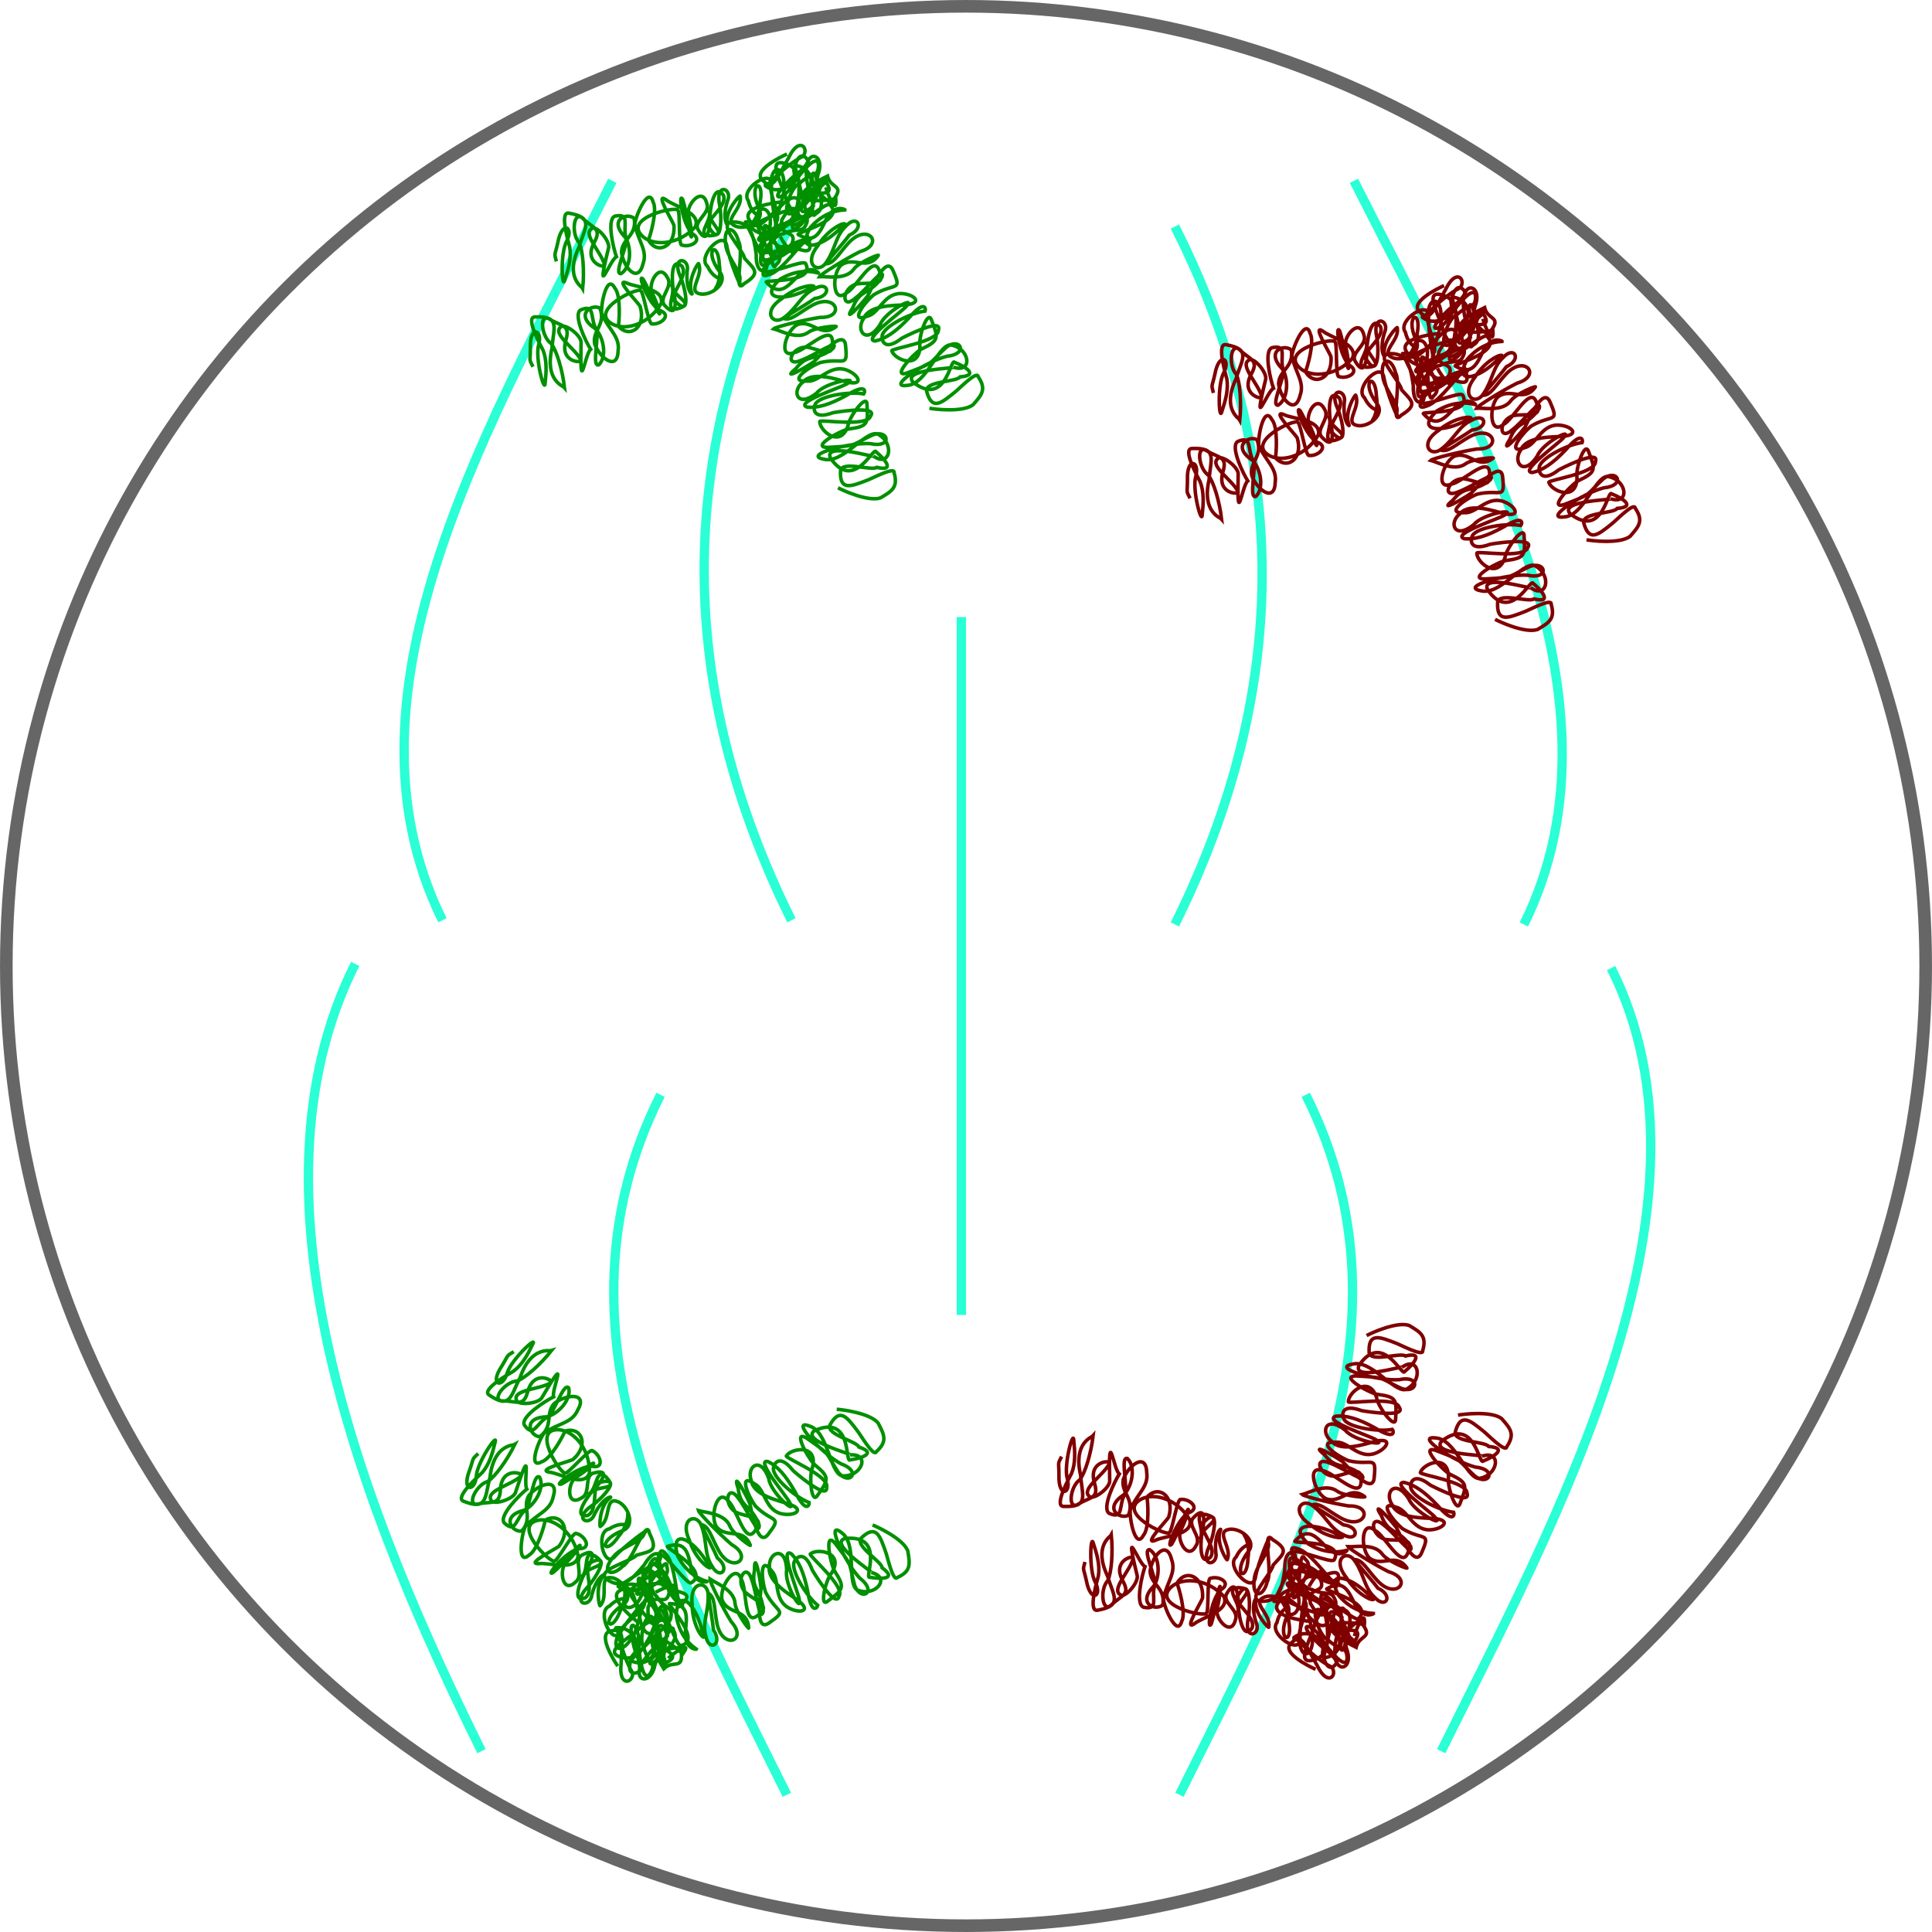 <?xml version="1.0" encoding="UTF-8" standalone="no"?>
<!-- Created with Inkscape (http://www.inkscape.org/) -->

<svg
   width="117.182mm"
   height="117.182mm"
   viewBox="0 0 117.182 117.182"
   version="1.1"
   id="svg62515"
   inkscape:version="1.2 (1:1.2+202206011327+fc4e4096c5)"
   sodipodi:docname="chap1-fig11.svg"
   xmlns:inkscape="http://www.inkscape.org/namespaces/inkscape"
   xmlns:sodipodi="http://sodipodi.sourceforge.net/DTD/sodipodi-0.dtd"
   xmlns="http://www.w3.org/2000/svg"
   xmlns:svg="http://www.w3.org/2000/svg"
   xmlns:rdf="http://www.w3.org/1999/02/22-rdf-syntax-ns#"
   xmlns:cc="http://creativecommons.org/ns#"
   xmlns:dc="http://purl.org/dc/elements/1.1/">
  <sodipodi:namedview
     id="namedview62517"
     pagecolor="#ffffff"
     bordercolor="#666666"
     borderopacity="1.0"
     inkscape:showpageshadow="2"
     inkscape:pageopacity="0.0"
     inkscape:pagecheckerboard="0"
     inkscape:deskcolor="#d1d1d1"
     inkscape:document-units="mm"
     showgrid="true"
     inkscape:zoom="0.73701597"
     inkscape:cx="220.48369"
     inkscape:cy="191.99041"
     inkscape:window-width="1366"
     inkscape:window-height="740"
     inkscape:window-x="0"
     inkscape:window-y="0"
     inkscape:window-maximized="1"
     inkscape:current-layer="layer1">
    <inkscape:grid
       type="xygrid"
       id="grid62757"
       originx="-41.702"
       originy="-81.891" />
  </sodipodi:namedview>
  <defs
     id="defs62512" />
  <g
     inkscape:label="Calque 1"
     inkscape:groupmode="layer"
     id="layer1"
     transform="translate(-41.702,-81.891)">
    <ellipse
       style="fill:none;stroke:#666666;stroke-width:0.765;stroke-linecap:round;stroke-linejoin:round;stroke-miterlimit:10.8"
       id="path42810"
       cx="100.293"
       cy="140.482"
       rx="58.208"
       ry="58.208" />
    <path
       style="fill:none;stroke:#2affd5;stroke-width:0.565;stroke-linecap:butt;stroke-linejoin:miter;stroke-dasharray:none;stroke-opacity:1"
       d="m 100.011,119.315 v 42.333"
       id="path47695" />
    <path
       style="fill:none;stroke:#2affd5;stroke-width:0.565;stroke-linecap:butt;stroke-linejoin:miter;stroke-dasharray:none;stroke-opacity:1"
       d="m 89.705,95.377 c -7.192,14.273 -6.918,28.378 0,42.333"
       id="path47695-3-0"
       sodipodi:nodetypes="cc" />
    <path
       style="fill:none;stroke:#2affd5;stroke-width:0.565;stroke-linecap:butt;stroke-linejoin:miter;stroke-dasharray:none;stroke-opacity:1"
       d="m 81.768,148.294 c -7.192,14.273 0.742,28.503 7.659,42.459"
       id="path47695-3-7"
       sodipodi:nodetypes="cc" />
    <path
       style="fill:none;stroke:#2affd5;stroke-width:0.565;stroke-linecap:butt;stroke-linejoin:miter;stroke-dasharray:none;stroke-opacity:1"
       d="M 78.844,92.857 C 71.652,107.129 61.621,123.755 68.539,137.71"
       id="path47695-3-8"
       sodipodi:nodetypes="cc" />
    <path
       style="fill:none;stroke:#2affd5;stroke-width:0.565;stroke-linecap:butt;stroke-linejoin:miter;stroke-dasharray:none;stroke-opacity:1"
       d="m 63.247,140.356 c -7.192,14.273 0.742,33.795 7.659,47.75"
       id="path47695-3-6"
       sodipodi:nodetypes="cc" />
    <path
       style="fill:none;stroke:#2affd5;stroke-width:0.565;stroke-linecap:butt;stroke-linejoin:miter;stroke-dasharray:none;stroke-opacity:1"
       d="m 112.962,95.63 c 7.192,14.273 6.918,28.378 0,42.333"
       id="path47695-3-0-8"
       sodipodi:nodetypes="cc" />
    <path
       style="fill:none;stroke:#2affd5;stroke-width:0.565;stroke-linecap:butt;stroke-linejoin:miter;stroke-dasharray:none;stroke-opacity:1"
       d="m 120.899,148.294 c 7.192,14.273 -0.742,28.503 -7.659,42.459"
       id="path47695-3-7-8"
       sodipodi:nodetypes="cc" />
    <path
       style="fill:none;stroke:#2affd5;stroke-width:0.565;stroke-linecap:butt;stroke-linejoin:miter;stroke-dasharray:none;stroke-opacity:1"
       d="m 123.823,92.857 c 7.192,14.273 17.223,31.15 10.305,45.106"
       id="path47695-3-8-4"
       sodipodi:nodetypes="cc" />
    <path
       style="fill:none;stroke:#2affd5;stroke-width:0.565;stroke-linecap:butt;stroke-linejoin:miter;stroke-dasharray:none;stroke-opacity:1"
       d="m 139.42,140.609 c 7.192,14.273 -3.387,33.542 -10.305,47.498"
       id="path47695-3-6-3"
       sodipodi:nodetypes="cc" />
    <g
       id="g62846"
       style="stroke:#009000;stroke-opacity:1">
      <g
         id="g62763"
         transform="translate(-12.073,-12.31)"
         style="stroke:#009000;stroke-opacity:1">
        <path
           style="fill:none;fill-rule:evenodd;stroke:#009000;stroke-width:0.214;stroke-linecap:butt;stroke-linejoin:miter;stroke-miterlimit:4;stroke-dasharray:none;stroke-opacity:1"
           d="m 101.108,108.558 c 0.163,0.355 1.054,1.588 0.741,0.552 -1.943,0.783 -2.964,0.502 -0.787,-1.243 0.367,0.769 1.262,0.223 0.546,1.542 -1.931,-0.676 -1.572,-2.373 -1.075,-1.011 0.402,0.805 0.816,1.458 0.328,1.846 -0.347,0.686 -0.338,-1.585 -0.386,-2.294 0.205,-1.268 -0.87,-1.461 -0.795,-0.334 0.232,1.101 0.482,1.275 0.929,2.21 -0.304,0.407 -0.977,1.06 -0.577,-0.693 0.459,-0.937 -0.265,-1.581 -1.048,-1.465 0.002,-0.053 0.745,1.591 1.223,2.491 0.352,0.442 -0.609,0.976 -0.567,-0.551 -0.153,-1.046 -0.301,-1.955 -1.376,-1.94 -1.112,0.013 0.57,1.639 0.675,2.205 0.595,0.668 1.018,0.882 -0.036,1.536 -0.686,0.758 0.031,-1.949 -0.328,-2.55 -0.261,-1.04 -0.996,-0.996 -0.767,0.303 0.164,0.801 1.009,1.59 0.824,2.092 0.19,0.732 -0.648,-1.336 -0.777,-2.158 -0.177,-1.003 -1.833,0.682 -1.168,1.259 0.492,1.028 1.158,0.534 0.577,1.181 -0.35,0.573 0.331,-0.189 0.141,-1.269 -0.051,-1.558 -0.998,-0.935 0.013,0.407 0.586,0.718 -0.595,1.545 -1.244,1.336 -0.698,-0.193 0.288,-1.111 -0.027,-1.81 0.01,-0.152 -0.746,1.067 -0.398,1.803 0.05,0.154 -0.443,-0.25 -0.275,-1.531 -0.005,-0.666 -0.985,-0.719 -0.419,0.542 0.239,0.512 0.714,2.521 -0.308,1.471 -0.596,-0.18 0.845,-1.487 0.389,-2.139 -0.78,-0.686 -0.569,1.318 -0.509,1.481 0.441,0.599 1.212,0.834 0.225,1.106 -0.833,0.128 -0.065,-0.871 -0.327,-1.415 0.04,-0.085 0.622,2.315 -0.401,1.243 -0.499,-0.456 0.516,-1.148 0.137,-1.707 -0.488,-0.981 -1.2,0.349 -0.944,0.902 0.308,0.541 0.772,2.037 0.203,0.822 -0.348,-0.737 -0.339,-0.937 -0.737,-1.642 -0.397,-0.436 0.325,1.543 1.033,1.905 0.733,0.262 0.037,0.871 -0.493,0.804 -0.209,0.091 -0.512,-1.936 -0.682,-2.007 -0.165,-0.25 -3.247,1.195 -1.705,2.03 0.862,0.43 2.263,-0.068 2.95,-1.278 0.182,-0.946 -1.553,-0.933 -2.123,-1.235 -0.718,-0.268 0.674,1.161 0.833,1.414 0.398,1.288 -0.624,1.997 -1.317,1.216 0.047,-0.198 0.175,-1.876 -0.217,-2.318 -0.524,-0.986 -0.921,1.416 -0.769,1.62 0.406,0.901 1.093,1.337 0.973,2.182 -0.033,1.284 -1.126,0.441 -1.423,-0.411 -0.153,-0.817 0.71,-1.181 0.312,-2.172 -0.532,-0.277 -1.534,0.423 -0.278,1.248 0.522,0.524 0.724,1.696 0.218,2.196 -0.463,0.154 0.052,-1.738 -0.165,-2.167 -0.389,-0.695 -0.036,-1.551 -0.939,-1.164 -0.481,0.298 0.34,1.969 0.609,2.391 -0.357,0.278 -0.662,3.018 -0.582,-0.377 0.072,-0.442 -1.011,-1.249 -1.237,-0.977 -0.531,0.441 0.904,1.302 1.227,2.006 0.091,0.2 -1.324,0.154 -0.906,-1.226 0.28,-0.946 -0.285,-0.802 -1.034,-1.283 -0.609,-0.307 -0.448,1.102 0.134,1.503 0.334,0.414 0.69,1.624 0.81,2.662 -0.052,-0.063 -1.215,-0.407 -0.758,-2.38 0.089,-1.258 0.54,-1.956 -1.035,-1.895 -0.625,0.012 0.411,1.844 0.49,2.01 0.247,0.615 0.202,1.331 0.132,1.979 -0.017,0.742 -0.639,-1.509 -0.39,-2.31 0.247,-0.925 -0.553,-1.194 -0.509,0.211 -5.05e-4,0.852 -0.101,0.628 0.159,1.133"
           id="path2419-1"
           sodipodi:nodetypes="ccccccccccccccccccccccccccccccccccccccccccccccccccccccccccccccccccccccc" />
        <path
           id="path2421-49"
           d="m 104.603,123.786 c 0.275,0.151 1.821,0.863 2.572,0.616 0.7,-0.415 1.088,-0.641 0.828,-1.532 0.073,-0.411 -1.437,0.406 -1.66,0.471 -0.952,0.365 -1.653,0.658 -1.587,-0.592 0.101,-0.62 1.898,0.036 2.2,-0.202 1.106,0.266 0.548,-0.448 -0.047,-0.944 -0.157,-0.356 -1.341,2.459 -2.767,0.376 -0.431,-0.973 2.695,-0.008 2.613,-0.115 1.022,0.743 1.32,-0.823 0.22,-1.352 -0.77,-0.158 -2.09,1.841 -3.242,1.539 -1.302,-0.243 1.551,-1.03 2.837,-0.941 1.328,0.292 1.149,-0.872 0.156,-0.537 -1.306,0.595 -0.881,0.663 -2.507,0.749 -1.578,0.156 0.553,-1.036 1.039,-1.102 1.182,-0.157 1.177,-0.316 1.099,-1.548 -0.069,-0.564 -1.091,0.84 -1.149,1.348 -0.457,1.402 -1.722,0.309 -1.713,-0.251 0.024,-0.152 2.888,0.36 3.083,-0.334 0.51,-0.684 -2.333,-0.201 -2.284,-0.2 -1.253,0.459 -1.21,-0.287 -1.056,-0.543 0.291,-0.486 2.065,-0.763 2.924,-0.598 0.102,-0.12 0.187,-0.677 -1.057,0.094 -1.065,0.587 -1.755,0.759 -2.364,0.71 -0.861,-0.271 2.122,-1.212 2.426,-1.431 0.81,-0.446 -1.33,-0.087 -1.855,0.573 -1.18,0.955 -1.553,-0.119 -0.831,-0.668 0.575,-0.689 2.105,-0.137 2.595,-0.018 1.19,0.301 0.771,-0.463 0.007,-0.724 -0.983,-0.324 -1.621,0.748 -2.334,0.687 -1.203,0.078 -0.03,-0.801 0.762,-1.123 1.457,-0.335 1.696,0.416 1.545,-1.077 -0.133,-1.021 -1.646,0.773 -1.915,1.024 -0.699,0.485 -1.991,1.16 -1.096,0.416 0.771,-0.982 1.223,-0.401 2.267,-1.234 0.387,-0.629 -1.139,0.445 -1.945,0.732 -1.039,0.451 -0.62,-0.822 0.322,-0.8 0.841,0.122 1.724,0.772 1.572,-0.41 -0.085,-0.977 -1.692,0.664 -2.307,0.737 -1.069,0.442 -0.457,-1.512 0.267,-1.72 0.867,-0.227 1.345,0.842 2.256,0.16 0.205,-0.086 -1.244,0.011 -1.671,0.334 -0.668,0.484 -1.703,-0.109 -2.106,-0.213 0.111,-0.109 1.732,-0.522 2.809,-0.691 1.593,0.046 0.986,-1.561 -0.502,-0.714 -0.825,0.466 -1.26,0.952 -1.736,0.771 -0.042,0.044 1.89,-1.16 1.932,-1.205 1.044,-0.125 0.851,-1.098 -0.038,-0.586 -0.744,0.335 -1.032,1.111 -1.761,1.69 -0.708,0.635 -1.461,-0.267 -0.23,-1.078 0.775,-0.67 1.757,-0.883 1.961,-0.768 0.025,-0.024 -0.823,0.53 -1.697,0.637 -0.768,0.107 -1.302,-0.18 -0.369,-1.051 0.821,-0.494 1.607,-0.579 2.347,-0.387 0.01,-0.021 -0.473,-0.517 -1.195,0.121 -0.72,0.775 -1.202,1.303 -1.972,0.428 -0.091,-0.153 3.031,0.089 2.387,-1.126 -0.14,-0.248 -2.166,0.657 -2.489,0.478 -0.397,-0.169 1.072,-1.042 1.577,-1.588 0.534,-0.347 1.943,-0.624 0.733,-0.112 -0.582,0.631 -1.344,1.658 -1.975,1.876 -1.152,0.46 0.408,-1.274 0.521,-1.595 0.785,-0.479 2.381,1.057 1.753,-0.704 -0.037,-0.053 -1.651,1.552 -2.186,1.341 -1.287,0.529 0.063,-1.463 0.7,-1.493 0.956,-0.443 1.183,0.033 1.446,-0.696 0.209,-0.789 -1.202,0.14 -1.744,0.561 -0.737,0.742 -1.698,0.663 -0.847,0.128 1.327,-0.824 1.004,-0.354 2.016,-1.028 0.192,0.064 -0.127,-1.289 -0.944,0.186 -0.076,1.019 -1.468,1.099 -1.93,0.344 -0.06,0.165 1.424,-0.806 2.718,-0.997 0.528,-0.339 0.162,-1.26 -0.854,-0.183 -0.959,0.857 -1.516,1.654 -1.895,0.863 -0.54,-0.781 1.462,-1.065 1.868,-1.106"
           style="fill:none;fill-rule:evenodd;stroke:#009000;stroke-width:0.214;stroke-linecap:butt;stroke-linejoin:miter;stroke-miterlimit:4;stroke-dasharray:none;stroke-opacity:1"
           sodipodi:nodetypes="ccccccccccccccccccccccccccccccccccccccccccccccccccccccccccccccccccccccccccc"
           inkscape:transform-center-x="-2.0731084"
           inkscape:transform-center-y="1.0061788" />
      </g>
      <g
         id="g73549-2"
         transform="rotate(-152.234,83.985,60.108)"
         style="stroke:#009000;stroke-opacity:1">
        <path
           style="fill:none;fill-rule:evenodd;stroke:#009000;stroke-width:0.214;stroke-linecap:butt;stroke-linejoin:miter;stroke-miterlimit:4;stroke-dasharray:none;stroke-opacity:1"
           d="m 61.637,34.416 c -0.251,-0.299 -1.438,-1.251 -0.861,-0.336 1.666,-1.271 2.724,-1.271 1.089,0.99 -0.558,-0.643 -1.276,0.12 -0.936,-1.342 2.041,0.139 2.146,1.871 1.305,0.689 -0.601,-0.669 -1.174,-1.189 -0.806,-1.693 0.152,-0.753 0.747,1.438 0.981,2.109 0.139,1.277 1.227,1.177 0.855,0.111 -0.516,-1 -0.803,-1.101 -1.483,-1.883 0.185,-0.473 0.66,-1.281 0.74,0.515 -0.194,1.025 0.675,1.454 1.399,1.134 0.012,0.052 -1.141,-1.336 -1.84,-2.077 -0.457,-0.332 0.328,-1.102 0.693,0.381 0.425,0.968 0.81,1.805 1.842,1.505 1.068,-0.308 -0.985,-1.429 -1.236,-1.947 -0.751,-0.486 -1.215,-0.58 -0.373,-1.49 0.46,-0.913 0.488,1.887 0.993,2.371 0.527,0.933 1.225,0.696 0.659,-0.496 -0.371,-0.729 -1.395,-1.265 -1.35,-1.799 -0.377,-0.655 0.979,1.116 1.322,1.874 0.437,0.92 1.586,-1.144 0.791,-1.523 -0.747,-0.861 -1.258,-0.208 -0.87,-0.986 0.186,-0.645 -0.269,0.27 0.201,1.261 0.463,1.489 1.21,0.637 -0.121,-0.389 -0.756,-0.536 0.163,-1.648 0.844,-1.618 0.724,5.76e-4 0.017,1.148 0.506,1.737 0.03,0.149 0.436,-1.226 -0.096,-1.844 -0.09,-0.135 0.493,0.123 0.672,1.403 0.182,0.64 1.141,0.432 0.26,-0.634 -0.366,-0.43 -1.357,-2.241 -0.094,-1.5 0.622,0.016 -0.42,1.658 0.193,2.165 0.934,0.454 0.199,-1.422 0.098,-1.563 -0.585,-0.461 -1.39,-0.483 -0.511,-1.006 0.769,-0.345 0.294,0.822 0.691,1.278 -0.016,0.092 -1.214,-2.067 0.056,-1.305 0.602,0.307 -0.193,1.244 0.321,1.682 0.731,0.816 1.065,-0.655 0.671,-1.12 -0.441,-0.439 -1.286,-1.759 -0.414,-0.738 0.531,0.618 0.575,0.814 1.147,1.387 0.498,0.315 -0.723,-1.401 -1.502,-1.563 -0.776,-0.057 -0.267,-0.829 0.261,-0.906 0.178,-0.143 1.007,1.731 1.191,1.754 0.225,0.197 2.813,-2.015 1.105,-2.41 -0.946,-0.185 -2.164,0.666 -2.505,2.016 0.076,0.961 1.745,0.487 2.375,0.627 0.764,0.068 -0.958,-0.941 -1.178,-1.142 -0.725,-1.137 0.071,-2.091 0.947,-1.522 0.007,0.203 0.329,1.855 0.824,2.177 0.767,0.811 0.512,-1.61 0.311,-1.766 -0.63,-0.761 -1.409,-0.999 -1.518,-1.845 -0.309,-1.246 0.969,-0.725 1.481,0.019 0.364,0.747 -0.371,1.327 0.276,2.177 0.587,0.126 1.366,-0.815 -0.064,-1.277 -0.642,-0.366 -1.148,-1.443 -0.793,-2.06 0.405,-0.271 0.411,1.69 0.735,2.046 0.56,0.567 0.447,1.486 1.214,0.873 0.385,-0.415 -0.851,-1.808 -1.222,-2.144 0.27,-0.363 -0.163,-3.086 0.661,0.209 0.048,0.445 1.306,0.936 1.452,0.614 0.395,-0.566 -1.217,-1.015 -1.716,-1.609 -0.141,-0.169 1.236,-0.5 1.199,0.941 -0.019,0.986 0.488,0.697 1.337,0.963 0.669,0.134 0.139,-1.181 -0.528,-1.413 -0.432,-0.311 -1.096,-1.383 -1.488,-2.351 0.067,0.047 1.28,0.07 1.362,2.093 0.248,1.237 -0.002,2.03 1.501,1.552 0.599,-0.178 -0.886,-1.668 -1.006,-1.808 -0.402,-0.528 -0.548,-1.229 -0.653,-1.873 -0.181,-0.72 1.017,1.286 0.99,2.123 0.008,0.957 0.85,1.005 0.435,-0.338 -0.226,-0.821 -0.069,-0.632 -0.454,-1.05"
           id="path2419-1-0"
           sodipodi:nodetypes="ccccccccccccccccccccccccccccccccccccccccccccccccccccccccccccccccccccccc" />
        <path
           id="path2421-49-6"
           d="m 49.834,25.487 c -0.3,0.091 -1.891,0.698 -2.239,1.408 -0.193,0.791 -0.303,1.226 0.516,1.664 0.243,0.339 0.715,-1.311 0.824,-1.516 0.405,-0.936 0.685,-1.642 1.533,-0.72 0.372,0.506 -1.353,1.332 -1.394,1.714 -0.963,0.605 -0.063,0.705 0.708,0.626 0.364,0.137 -0.82,-2.678 1.666,-2.241 0.997,0.372 -1.879,1.932 -1.746,1.948 -1.246,0.211 -0.335,1.519 0.813,1.103 0.651,-0.44 0.146,-2.782 1.167,-3.393 1.084,-0.76 -0.348,1.829 -1.311,2.686 -1.137,0.745 -0.18,1.431 0.275,0.487 0.488,-1.35 0.142,-1.093 1.218,-2.316 0.992,-1.237 0.354,1.12 0.061,1.513 -0.714,0.955 -0.597,1.063 0.338,1.868 0.451,0.345 0.163,-1.368 -0.161,-1.764 -0.682,-1.307 0.983,-1.447 1.378,-1.049 0.092,0.124 -2.277,1.813 -1.917,2.437 0.133,0.843 1.775,-1.527 1.74,-1.493 0.548,-1.217 1.051,-0.665 1.126,-0.375 0.144,0.548 -0.899,2.01 -1.618,2.508 0.015,0.157 0.353,0.607 0.672,-0.821 0.326,-1.171 0.685,-1.786 1.146,-2.186 0.796,-0.426 -0.617,2.365 -0.674,2.735 -0.248,0.89 0.993,-0.89 0.887,-1.727 0.143,-1.511 1.171,-1.027 1.059,-0.127 0.091,0.893 -1.374,1.6 -1.802,1.867 -1.047,0.64 -0.209,0.875 0.513,0.511 0.919,-0.476 0.598,-1.682 1.141,-2.149 0.786,-0.914 0.593,0.539 0.269,1.33 -0.78,1.276 -1.484,0.921 -0.311,1.858 0.823,0.619 0.599,-1.717 0.607,-2.085 0.142,-0.839 0.563,-2.235 0.47,-1.074 0.163,1.238 -0.569,1.155 -0.703,2.484 0.179,0.716 0.478,-1.125 0.837,-1.902 0.404,-1.058 1.022,0.132 0.346,0.79 -0.675,0.516 -1.758,0.692 -0.806,1.411 0.758,0.623 0.709,-1.674 1.086,-2.164 0.432,-1.073 1.4,0.731 1.042,1.394 -0.444,0.779 -1.542,0.372 -1.692,1.501 -0.082,0.207 0.862,-0.896 0.93,-1.428 0.121,-0.816 1.269,-1.141 1.625,-1.357 3.49e-4,0.156 -0.838,1.603 -1.47,2.491 -1.147,1.107 0.426,1.796 0.861,0.141 0.244,-0.915 0.201,-1.566 0.663,-1.78 -0.002,-0.061 -0.493,2.162 -0.49,2.224 -0.641,0.834 0.19,1.377 0.445,0.383 0.281,-0.766 -0.073,-1.514 0.024,-2.441 0.041,-0.95 1.212,-0.858 0.931,0.59 -0.063,1.022 -0.598,1.874 -0.822,1.939 -3.49e-4,0.035 0.197,-0.959 0.731,-1.659 0.461,-0.624 1.039,-0.805 1.009,0.471 -0.221,0.932 -0.71,1.554 -1.365,1.948 0.008,0.021 0.7,0.023 0.749,-0.939 -0.051,-1.057 -0.091,-1.771 1.073,-1.709 0.173,0.042 -2.183,2.104 -0.865,2.494 0.275,0.073 1.045,-2.007 1.399,-2.114 0.398,-0.166 -0.005,1.495 0.032,2.237 -0.126,0.624 -0.913,1.825 -0.432,0.602 -0.044,-0.857 -0.246,-2.12 0.04,-2.724 0.477,-1.145 0.625,1.182 0.776,1.488 -0.206,0.896 -2.421,0.963 -0.723,1.745 0.063,0.011 0.045,-2.265 0.57,-2.501 0.522,-1.29 1.002,1.068 0.578,1.544 -0.352,0.994 -0.851,0.823 -0.514,1.521 0.418,0.701 0.74,-0.957 0.819,-1.639 -0.015,-1.045 0.713,-1.677 0.501,-0.695 -0.339,1.524 -0.448,0.965 -0.675,2.159 -0.18,0.093 1.01,0.811 0.527,-0.805 -0.675,-0.767 0.241,-1.817 1.103,-1.62 -0.076,-0.158 -0.42,1.581 -1.188,2.641 -0.127,0.614 0.787,0.997 0.728,-0.482 0.059,-1.285 -0.122,-2.24 0.709,-1.958 0.936,0.16 -0.262,1.79 -0.516,2.109"
           style="fill:none;fill-rule:evenodd;stroke:#009000;stroke-width:0.214;stroke-linecap:butt;stroke-linejoin:miter;stroke-miterlimit:4;stroke-dasharray:none;stroke-opacity:1"
           sodipodi:nodetypes="ccccccccccccccccccccccccccccccccccccccccccccccccccccccccccccccccccccccccccc" />
      </g>
    </g>
    <g
       id="g62838"
       style="stroke:#800000;stroke-opacity:1">
      <g
         id="g62763-4"
         transform="translate(27.782,-4.33)"
         style="stroke:#800000;stroke-opacity:1">
        <path
           style="fill:none;fill-rule:evenodd;stroke:#800000;stroke-width:0.214;stroke-linecap:butt;stroke-linejoin:miter;stroke-miterlimit:4;stroke-dasharray:none;stroke-opacity:1"
           d="m 101.108,108.558 c 0.163,0.355 1.054,1.588 0.741,0.552 -1.943,0.783 -2.964,0.502 -0.787,-1.243 0.367,0.769 1.262,0.223 0.546,1.542 -1.931,-0.676 -1.572,-2.373 -1.075,-1.011 0.402,0.805 0.816,1.458 0.328,1.846 -0.347,0.686 -0.338,-1.585 -0.386,-2.294 0.205,-1.268 -0.87,-1.461 -0.795,-0.334 0.232,1.101 0.482,1.275 0.929,2.21 -0.304,0.407 -0.977,1.06 -0.577,-0.693 0.459,-0.937 -0.265,-1.581 -1.048,-1.465 0.002,-0.053 0.745,1.591 1.223,2.491 0.352,0.442 -0.609,0.976 -0.567,-0.551 -0.153,-1.046 -0.301,-1.955 -1.376,-1.94 -1.112,0.013 0.57,1.639 0.675,2.205 0.595,0.668 1.018,0.882 -0.036,1.536 -0.686,0.758 0.031,-1.949 -0.328,-2.55 -0.261,-1.04 -0.996,-0.996 -0.767,0.303 0.164,0.801 1.009,1.59 0.824,2.092 0.19,0.732 -0.648,-1.336 -0.777,-2.158 -0.177,-1.003 -1.833,0.682 -1.168,1.259 0.492,1.028 1.158,0.534 0.577,1.181 -0.35,0.573 0.331,-0.189 0.141,-1.269 -0.051,-1.558 -0.998,-0.935 0.013,0.407 0.586,0.718 -0.595,1.545 -1.244,1.336 -0.698,-0.193 0.288,-1.111 -0.027,-1.81 0.01,-0.152 -0.746,1.067 -0.398,1.803 0.05,0.154 -0.443,-0.25 -0.275,-1.531 -0.005,-0.666 -0.985,-0.719 -0.419,0.542 0.239,0.512 0.714,2.521 -0.308,1.471 -0.596,-0.18 0.845,-1.487 0.389,-2.139 -0.78,-0.686 -0.569,1.318 -0.509,1.481 0.441,0.599 1.212,0.834 0.225,1.106 -0.833,0.128 -0.065,-0.871 -0.327,-1.415 0.04,-0.085 0.622,2.315 -0.401,1.243 -0.499,-0.456 0.516,-1.148 0.137,-1.707 -0.488,-0.981 -1.2,0.349 -0.944,0.902 0.308,0.541 0.772,2.037 0.203,0.822 -0.348,-0.737 -0.339,-0.937 -0.737,-1.642 -0.397,-0.436 0.325,1.543 1.033,1.905 0.733,0.262 0.037,0.871 -0.493,0.804 -0.209,0.091 -0.512,-1.936 -0.682,-2.007 -0.165,-0.25 -3.247,1.195 -1.705,2.03 0.862,0.43 2.263,-0.068 2.95,-1.278 0.182,-0.946 -1.553,-0.933 -2.123,-1.235 -0.718,-0.268 0.674,1.161 0.833,1.414 0.398,1.288 -0.624,1.997 -1.317,1.216 0.047,-0.198 0.175,-1.876 -0.217,-2.318 -0.524,-0.986 -0.921,1.416 -0.769,1.62 0.406,0.901 1.093,1.337 0.973,2.182 -0.033,1.284 -1.126,0.441 -1.423,-0.411 -0.153,-0.817 0.71,-1.181 0.312,-2.172 -0.532,-0.277 -1.534,0.423 -0.278,1.248 0.522,0.524 0.724,1.696 0.218,2.196 -0.463,0.154 0.052,-1.738 -0.165,-2.167 -0.389,-0.695 -0.036,-1.551 -0.939,-1.164 -0.481,0.298 0.34,1.969 0.609,2.391 -0.357,0.278 -0.662,3.018 -0.582,-0.377 0.072,-0.442 -1.011,-1.249 -1.237,-0.977 -0.531,0.441 0.904,1.302 1.227,2.006 0.091,0.2 -1.324,0.154 -0.906,-1.226 0.28,-0.946 -0.285,-0.802 -1.034,-1.283 -0.609,-0.307 -0.448,1.102 0.134,1.503 0.334,0.414 0.69,1.624 0.81,2.662 -0.052,-0.063 -1.215,-0.407 -0.758,-2.38 0.089,-1.258 0.54,-1.956 -1.035,-1.895 -0.625,0.012 0.411,1.844 0.49,2.01 0.247,0.615 0.202,1.331 0.132,1.979 -0.017,0.742 -0.639,-1.509 -0.39,-2.31 0.247,-0.925 -0.553,-1.194 -0.509,0.211 -5.05e-4,0.852 -0.101,0.628 0.159,1.133"
           id="path2419-1-4"
           sodipodi:nodetypes="ccccccccccccccccccccccccccccccccccccccccccccccccccccccccccccccccccccccc" />
        <path
           id="path2421-49-3"
           d="m 104.603,123.786 c 0.275,0.151 1.821,0.863 2.572,0.616 0.7,-0.415 1.088,-0.641 0.828,-1.532 0.073,-0.411 -1.437,0.406 -1.66,0.471 -0.952,0.365 -1.653,0.658 -1.587,-0.592 0.101,-0.62 1.898,0.036 2.2,-0.202 1.106,0.266 0.548,-0.448 -0.047,-0.944 -0.157,-0.356 -1.341,2.459 -2.767,0.376 -0.431,-0.973 2.695,-0.008 2.613,-0.115 1.022,0.743 1.32,-0.823 0.22,-1.352 -0.77,-0.158 -2.09,1.841 -3.242,1.539 -1.302,-0.243 1.551,-1.03 2.837,-0.941 1.328,0.292 1.149,-0.872 0.156,-0.537 -1.306,0.595 -0.881,0.663 -2.507,0.749 -1.578,0.156 0.553,-1.036 1.039,-1.102 1.182,-0.157 1.177,-0.316 1.099,-1.548 -0.069,-0.564 -1.091,0.84 -1.149,1.348 -0.457,1.402 -1.722,0.309 -1.713,-0.251 0.024,-0.152 2.888,0.36 3.083,-0.334 0.51,-0.684 -2.333,-0.201 -2.284,-0.2 -1.253,0.459 -1.21,-0.287 -1.056,-0.543 0.291,-0.486 2.065,-0.763 2.924,-0.598 0.102,-0.12 0.187,-0.677 -1.057,0.094 -1.065,0.587 -1.755,0.759 -2.364,0.71 -0.861,-0.271 2.122,-1.212 2.426,-1.431 0.81,-0.446 -1.33,-0.087 -1.855,0.573 -1.18,0.955 -1.553,-0.119 -0.831,-0.668 0.575,-0.689 2.105,-0.137 2.595,-0.018 1.19,0.301 0.771,-0.463 0.007,-0.724 -0.983,-0.324 -1.621,0.748 -2.334,0.687 -1.203,0.078 -0.03,-0.801 0.762,-1.123 1.457,-0.335 1.696,0.416 1.545,-1.077 -0.133,-1.021 -1.646,0.773 -1.915,1.024 -0.699,0.485 -1.991,1.16 -1.096,0.416 0.771,-0.982 1.223,-0.401 2.267,-1.234 0.387,-0.629 -1.139,0.445 -1.945,0.732 -1.039,0.451 -0.62,-0.822 0.322,-0.8 0.841,0.122 1.724,0.772 1.572,-0.41 -0.085,-0.977 -1.692,0.664 -2.307,0.737 -1.069,0.442 -0.457,-1.512 0.267,-1.72 0.867,-0.227 1.345,0.842 2.256,0.16 0.205,-0.086 -1.244,0.011 -1.671,0.334 -0.668,0.484 -1.703,-0.109 -2.106,-0.213 0.111,-0.109 1.732,-0.522 2.809,-0.691 1.593,0.046 0.986,-1.561 -0.502,-0.714 -0.825,0.466 -1.26,0.952 -1.736,0.771 -0.042,0.044 1.89,-1.16 1.932,-1.205 1.044,-0.125 0.851,-1.098 -0.038,-0.586 -0.744,0.335 -1.032,1.111 -1.761,1.69 -0.708,0.635 -1.461,-0.267 -0.23,-1.078 0.775,-0.67 1.757,-0.883 1.961,-0.768 0.025,-0.024 -0.823,0.53 -1.697,0.637 -0.768,0.107 -1.302,-0.18 -0.369,-1.051 0.821,-0.494 1.607,-0.579 2.347,-0.387 0.01,-0.021 -0.473,-0.517 -1.195,0.121 -0.72,0.775 -1.202,1.303 -1.972,0.428 -0.091,-0.153 3.031,0.089 2.387,-1.126 -0.14,-0.248 -2.166,0.657 -2.489,0.478 -0.397,-0.169 1.072,-1.042 1.577,-1.588 0.534,-0.347 1.943,-0.624 0.733,-0.112 -0.582,0.631 -1.344,1.658 -1.975,1.876 -1.152,0.46 0.408,-1.274 0.521,-1.595 0.785,-0.479 2.381,1.057 1.753,-0.704 -0.037,-0.053 -1.651,1.552 -2.186,1.341 -1.287,0.529 0.063,-1.463 0.7,-1.493 0.956,-0.443 1.183,0.033 1.446,-0.696 0.209,-0.789 -1.202,0.14 -1.744,0.561 -0.737,0.742 -1.698,0.663 -0.847,0.128 1.327,-0.824 1.004,-0.354 2.016,-1.028 0.192,0.064 -0.127,-1.289 -0.944,0.186 -0.076,1.019 -1.468,1.099 -1.93,0.344 -0.06,0.165 1.424,-0.806 2.718,-0.997 0.528,-0.339 0.162,-1.26 -0.854,-0.183 -0.959,0.857 -1.516,1.654 -1.895,0.863 -0.54,-0.781 1.462,-1.065 1.868,-1.106"
           style="fill:none;fill-rule:evenodd;stroke:#800000;stroke-width:0.214;stroke-linecap:butt;stroke-linejoin:miter;stroke-miterlimit:4;stroke-dasharray:none;stroke-opacity:1"
           sodipodi:nodetypes="ccccccccccccccccccccccccccccccccccccccccccccccccccccccccccccccccccccccccccc"
           inkscape:transform-center-x="-2.0731084"
           inkscape:transform-center-y="1.0061788" />
      </g>
      <g
         id="g73549-2-0"
         transform="rotate(-152.234,104.898,59.172)"
         style="stroke:#800000;stroke-opacity:1">
        <path
           style="fill:none;fill-rule:evenodd;stroke:#800000;stroke-width:0.214;stroke-linecap:butt;stroke-linejoin:miter;stroke-miterlimit:4;stroke-dasharray:none;stroke-opacity:1"
           d="m 61.637,34.416 c -0.251,-0.299 -1.438,-1.251 -0.861,-0.336 1.666,-1.271 2.724,-1.271 1.089,0.99 -0.558,-0.643 -1.276,0.12 -0.936,-1.342 2.041,0.139 2.146,1.871 1.305,0.689 -0.601,-0.669 -1.174,-1.189 -0.806,-1.693 0.152,-0.753 0.747,1.438 0.981,2.109 0.139,1.277 1.227,1.177 0.855,0.111 -0.516,-1 -0.803,-1.101 -1.483,-1.883 0.185,-0.473 0.66,-1.281 0.74,0.515 -0.194,1.025 0.675,1.454 1.399,1.134 0.012,0.052 -1.141,-1.336 -1.84,-2.077 -0.457,-0.332 0.328,-1.102 0.693,0.381 0.425,0.968 0.81,1.805 1.842,1.505 1.068,-0.308 -0.985,-1.429 -1.236,-1.947 -0.751,-0.486 -1.215,-0.58 -0.373,-1.49 0.46,-0.913 0.488,1.887 0.993,2.371 0.527,0.933 1.225,0.696 0.659,-0.496 -0.371,-0.729 -1.395,-1.265 -1.35,-1.799 -0.377,-0.655 0.979,1.116 1.322,1.874 0.437,0.92 1.586,-1.144 0.791,-1.523 -0.747,-0.861 -1.258,-0.208 -0.87,-0.986 0.186,-0.645 -0.269,0.27 0.201,1.261 0.463,1.489 1.21,0.637 -0.121,-0.389 -0.756,-0.536 0.163,-1.648 0.844,-1.618 0.724,5.76e-4 0.017,1.148 0.506,1.737 0.03,0.149 0.436,-1.226 -0.096,-1.844 -0.09,-0.135 0.493,0.123 0.672,1.403 0.182,0.64 1.141,0.432 0.26,-0.634 -0.366,-0.43 -1.357,-2.241 -0.094,-1.5 0.622,0.016 -0.42,1.658 0.193,2.165 0.934,0.454 0.199,-1.422 0.098,-1.563 -0.585,-0.461 -1.39,-0.483 -0.511,-1.006 0.769,-0.345 0.294,0.822 0.691,1.278 -0.016,0.092 -1.214,-2.067 0.056,-1.305 0.602,0.307 -0.193,1.244 0.321,1.682 0.731,0.816 1.065,-0.655 0.671,-1.12 -0.441,-0.439 -1.286,-1.759 -0.414,-0.738 0.531,0.618 0.575,0.814 1.147,1.387 0.498,0.315 -0.723,-1.401 -1.502,-1.563 -0.776,-0.057 -0.267,-0.829 0.261,-0.906 0.178,-0.143 1.007,1.731 1.191,1.754 0.225,0.197 2.813,-2.015 1.105,-2.41 -0.946,-0.185 -2.164,0.666 -2.505,2.016 0.076,0.961 1.745,0.487 2.375,0.627 0.764,0.068 -0.958,-0.941 -1.178,-1.142 -0.725,-1.137 0.071,-2.091 0.947,-1.522 0.007,0.203 0.329,1.855 0.824,2.177 0.767,0.811 0.512,-1.61 0.311,-1.766 -0.63,-0.761 -1.409,-0.999 -1.518,-1.845 -0.309,-1.246 0.969,-0.725 1.481,0.019 0.364,0.747 -0.371,1.327 0.276,2.177 0.587,0.126 1.366,-0.815 -0.064,-1.277 -0.642,-0.366 -1.148,-1.443 -0.793,-2.06 0.405,-0.271 0.411,1.69 0.735,2.046 0.56,0.567 0.447,1.486 1.214,0.873 0.385,-0.415 -0.851,-1.808 -1.222,-2.144 0.27,-0.363 -0.163,-3.086 0.661,0.209 0.048,0.445 1.306,0.936 1.452,0.614 0.395,-0.566 -1.217,-1.015 -1.716,-1.609 -0.141,-0.169 1.236,-0.5 1.199,0.941 -0.019,0.986 0.488,0.697 1.337,0.963 0.669,0.134 0.139,-1.181 -0.528,-1.413 -0.432,-0.311 -1.096,-1.383 -1.488,-2.351 0.067,0.047 1.28,0.07 1.362,2.093 0.248,1.237 -0.002,2.03 1.501,1.552 0.599,-0.178 -0.886,-1.668 -1.006,-1.808 -0.402,-0.528 -0.548,-1.229 -0.653,-1.873 -0.181,-0.72 1.017,1.286 0.99,2.123 0.008,0.957 0.85,1.005 0.435,-0.338 -0.226,-0.821 -0.069,-0.632 -0.454,-1.05"
           id="path2419-1-0-7"
           sodipodi:nodetypes="ccccccccccccccccccccccccccccccccccccccccccccccccccccccccccccccccccccccc" />
        <path
           id="path2421-49-6-8"
           d="m 49.834,25.487 c -0.3,0.091 -1.891,0.698 -2.239,1.408 -0.193,0.791 -0.303,1.226 0.516,1.664 0.243,0.339 0.715,-1.311 0.824,-1.516 0.405,-0.936 0.685,-1.642 1.533,-0.72 0.372,0.506 -1.353,1.332 -1.394,1.714 -0.963,0.605 -0.063,0.705 0.708,0.626 0.364,0.137 -0.82,-2.678 1.666,-2.241 0.997,0.372 -1.879,1.932 -1.746,1.948 -1.246,0.211 -0.335,1.519 0.813,1.103 0.651,-0.44 0.146,-2.782 1.167,-3.393 1.084,-0.76 -0.348,1.829 -1.311,2.686 -1.137,0.745 -0.18,1.431 0.275,0.487 0.488,-1.35 0.142,-1.093 1.218,-2.316 0.992,-1.237 0.354,1.12 0.061,1.513 -0.714,0.955 -0.597,1.063 0.338,1.868 0.451,0.345 0.163,-1.368 -0.161,-1.764 -0.682,-1.307 0.983,-1.447 1.378,-1.049 0.092,0.124 -2.277,1.813 -1.917,2.437 0.133,0.843 1.775,-1.527 1.74,-1.493 0.548,-1.217 1.051,-0.665 1.126,-0.375 0.144,0.548 -0.899,2.01 -1.618,2.508 0.015,0.157 0.353,0.607 0.672,-0.821 0.326,-1.171 0.685,-1.786 1.146,-2.186 0.796,-0.426 -0.617,2.365 -0.674,2.735 -0.248,0.89 0.993,-0.89 0.887,-1.727 0.143,-1.511 1.171,-1.027 1.059,-0.127 0.091,0.893 -1.374,1.6 -1.802,1.867 -1.047,0.64 -0.209,0.875 0.513,0.511 0.919,-0.476 0.598,-1.682 1.141,-2.149 0.786,-0.914 0.593,0.539 0.269,1.33 -0.78,1.276 -1.484,0.921 -0.311,1.858 0.823,0.619 0.599,-1.717 0.607,-2.085 0.142,-0.839 0.563,-2.235 0.47,-1.074 0.163,1.238 -0.569,1.155 -0.703,2.484 0.179,0.716 0.478,-1.125 0.837,-1.902 0.404,-1.058 1.022,0.132 0.346,0.79 -0.675,0.516 -1.758,0.692 -0.806,1.411 0.758,0.623 0.709,-1.674 1.086,-2.164 0.432,-1.073 1.4,0.731 1.042,1.394 -0.444,0.779 -1.542,0.372 -1.692,1.501 -0.082,0.207 0.862,-0.896 0.93,-1.428 0.121,-0.816 1.269,-1.141 1.625,-1.357 3.49e-4,0.156 -0.838,1.603 -1.47,2.491 -1.147,1.107 0.426,1.796 0.861,0.141 0.244,-0.915 0.201,-1.566 0.663,-1.78 -0.002,-0.061 -0.493,2.162 -0.49,2.224 -0.641,0.834 0.19,1.377 0.445,0.383 0.281,-0.766 -0.073,-1.514 0.024,-2.441 0.041,-0.95 1.212,-0.858 0.931,0.59 -0.063,1.022 -0.598,1.874 -0.822,1.939 -3.49e-4,0.035 0.197,-0.959 0.731,-1.659 0.461,-0.624 1.039,-0.805 1.009,0.471 -0.221,0.932 -0.71,1.554 -1.365,1.948 0.008,0.021 0.7,0.023 0.749,-0.939 -0.051,-1.057 -0.091,-1.771 1.073,-1.709 0.173,0.042 -2.183,2.104 -0.865,2.494 0.275,0.073 1.045,-2.007 1.399,-2.114 0.398,-0.166 -0.005,1.495 0.032,2.237 -0.126,0.624 -0.913,1.825 -0.432,0.602 -0.044,-0.857 -0.246,-2.12 0.04,-2.724 0.477,-1.145 0.625,1.182 0.776,1.488 -0.206,0.896 -2.421,0.963 -0.723,1.745 0.063,0.011 0.045,-2.265 0.57,-2.501 0.522,-1.29 1.002,1.068 0.578,1.544 -0.352,0.994 -0.851,0.823 -0.514,1.521 0.418,0.701 0.74,-0.957 0.819,-1.639 -0.015,-1.045 0.713,-1.677 0.501,-0.695 -0.339,1.524 -0.448,0.965 -0.675,2.159 -0.18,0.093 1.01,0.811 0.527,-0.805 -0.675,-0.767 0.241,-1.817 1.103,-1.62 -0.076,-0.158 -0.42,1.581 -1.188,2.641 -0.127,0.614 0.787,0.997 0.728,-0.482 0.059,-1.285 -0.122,-2.24 0.709,-1.958 0.936,0.16 -0.262,1.79 -0.516,2.109"
           style="fill:none;fill-rule:evenodd;stroke:#800000;stroke-width:0.214;stroke-linecap:butt;stroke-linejoin:miter;stroke-miterlimit:4;stroke-dasharray:none;stroke-opacity:1"
           sodipodi:nodetypes="ccccccccccccccccccccccccccccccccccccccccccccccccccccccccccccccccccccccccccc" />
      </g>
    </g>
    <g
       id="g62838-6"
       transform="matrix(1,0,0,-1,-7.793,282.353)"
       style="stroke:#800000;stroke-opacity:1">
      <g
         id="g62763-4-8"
         transform="translate(27.782,-4.33)"
         style="stroke:#800000;stroke-opacity:1">
        <path
           style="fill:none;fill-rule:evenodd;stroke:#800000;stroke-width:0.214;stroke-linecap:butt;stroke-linejoin:miter;stroke-miterlimit:4;stroke-dasharray:none;stroke-opacity:1"
           d="m 101.108,108.558 c 0.163,0.355 1.054,1.588 0.741,0.552 -1.943,0.783 -2.964,0.502 -0.787,-1.243 0.367,0.769 1.262,0.223 0.546,1.542 -1.931,-0.676 -1.572,-2.373 -1.075,-1.011 0.402,0.805 0.816,1.458 0.328,1.846 -0.347,0.686 -0.338,-1.585 -0.386,-2.294 0.205,-1.268 -0.87,-1.461 -0.795,-0.334 0.232,1.101 0.482,1.275 0.929,2.21 -0.304,0.407 -0.977,1.06 -0.577,-0.693 0.459,-0.937 -0.265,-1.581 -1.048,-1.465 0.002,-0.053 0.745,1.591 1.223,2.491 0.352,0.442 -0.609,0.976 -0.567,-0.551 -0.153,-1.046 -0.301,-1.955 -1.376,-1.94 -1.112,0.013 0.57,1.639 0.675,2.205 0.595,0.668 1.018,0.882 -0.036,1.536 -0.686,0.758 0.031,-1.949 -0.328,-2.55 -0.261,-1.04 -0.996,-0.996 -0.767,0.303 0.164,0.801 1.009,1.59 0.824,2.092 0.19,0.732 -0.648,-1.336 -0.777,-2.158 -0.177,-1.003 -1.833,0.682 -1.168,1.259 0.492,1.028 1.158,0.534 0.577,1.181 -0.35,0.573 0.331,-0.189 0.141,-1.269 -0.051,-1.558 -0.998,-0.935 0.013,0.407 0.586,0.718 -0.595,1.545 -1.244,1.336 -0.698,-0.193 0.288,-1.111 -0.027,-1.81 0.01,-0.152 -0.746,1.067 -0.398,1.803 0.05,0.154 -0.443,-0.25 -0.275,-1.531 -0.005,-0.666 -0.985,-0.719 -0.419,0.542 0.239,0.512 0.714,2.521 -0.308,1.471 -0.596,-0.18 0.845,-1.487 0.389,-2.139 -0.78,-0.686 -0.569,1.318 -0.509,1.481 0.441,0.599 1.212,0.834 0.225,1.106 -0.833,0.128 -0.065,-0.871 -0.327,-1.415 0.04,-0.085 0.622,2.315 -0.401,1.243 -0.499,-0.456 0.516,-1.148 0.137,-1.707 -0.488,-0.981 -1.2,0.349 -0.944,0.902 0.308,0.541 0.772,2.037 0.203,0.822 -0.348,-0.737 -0.339,-0.937 -0.737,-1.642 -0.397,-0.436 0.325,1.543 1.033,1.905 0.733,0.262 0.037,0.871 -0.493,0.804 -0.209,0.091 -0.512,-1.936 -0.682,-2.007 -0.165,-0.25 -3.247,1.195 -1.705,2.03 0.862,0.43 2.263,-0.068 2.95,-1.278 0.182,-0.946 -1.553,-0.933 -2.123,-1.235 -0.718,-0.268 0.674,1.161 0.833,1.414 0.398,1.288 -0.624,1.997 -1.317,1.216 0.047,-0.198 0.175,-1.876 -0.217,-2.318 -0.524,-0.986 -0.921,1.416 -0.769,1.62 0.406,0.901 1.093,1.337 0.973,2.182 -0.033,1.284 -1.126,0.441 -1.423,-0.411 -0.153,-0.817 0.71,-1.181 0.312,-2.172 -0.532,-0.277 -1.534,0.423 -0.278,1.248 0.522,0.524 0.724,1.696 0.218,2.196 -0.463,0.154 0.052,-1.738 -0.165,-2.167 -0.389,-0.695 -0.036,-1.551 -0.939,-1.164 -0.481,0.298 0.34,1.969 0.609,2.391 -0.357,0.278 -0.662,3.018 -0.582,-0.377 0.072,-0.442 -1.011,-1.249 -1.237,-0.977 -0.531,0.441 0.904,1.302 1.227,2.006 0.091,0.2 -1.324,0.154 -0.906,-1.226 0.28,-0.946 -0.285,-0.802 -1.034,-1.283 -0.609,-0.307 -0.448,1.102 0.134,1.503 0.334,0.414 0.69,1.624 0.81,2.662 -0.052,-0.063 -1.215,-0.407 -0.758,-2.38 0.089,-1.258 0.54,-1.956 -1.035,-1.895 -0.625,0.012 0.411,1.844 0.49,2.01 0.247,0.615 0.202,1.331 0.132,1.979 -0.017,0.742 -0.639,-1.509 -0.39,-2.31 0.247,-0.925 -0.553,-1.194 -0.509,0.211 -5.05e-4,0.852 -0.101,0.628 0.159,1.133"
           id="path2419-1-4-8"
           sodipodi:nodetypes="ccccccccccccccccccccccccccccccccccccccccccccccccccccccccccccccccccccccc" />
        <path
           id="path2421-49-3-4"
           d="m 104.603,123.786 c 0.275,0.151 1.821,0.863 2.572,0.616 0.7,-0.415 1.088,-0.641 0.828,-1.532 0.073,-0.411 -1.437,0.406 -1.66,0.471 -0.952,0.365 -1.653,0.658 -1.587,-0.592 0.101,-0.62 1.898,0.036 2.2,-0.202 1.106,0.266 0.548,-0.448 -0.047,-0.944 -0.157,-0.356 -1.341,2.459 -2.767,0.376 -0.431,-0.973 2.695,-0.008 2.613,-0.115 1.022,0.743 1.32,-0.823 0.22,-1.352 -0.77,-0.158 -2.09,1.841 -3.242,1.539 -1.302,-0.243 1.551,-1.03 2.837,-0.941 1.328,0.292 1.149,-0.872 0.156,-0.537 -1.306,0.595 -0.881,0.663 -2.507,0.749 -1.578,0.156 0.553,-1.036 1.039,-1.102 1.182,-0.157 1.177,-0.316 1.099,-1.548 -0.069,-0.564 -1.091,0.84 -1.149,1.348 -0.457,1.402 -1.722,0.309 -1.713,-0.251 0.024,-0.152 2.888,0.36 3.083,-0.334 0.51,-0.684 -2.333,-0.201 -2.284,-0.2 -1.253,0.459 -1.21,-0.287 -1.056,-0.543 0.291,-0.486 2.065,-0.763 2.924,-0.598 0.102,-0.12 0.187,-0.677 -1.057,0.094 -1.065,0.587 -1.755,0.759 -2.364,0.71 -0.861,-0.271 2.122,-1.212 2.426,-1.431 0.81,-0.446 -1.33,-0.087 -1.855,0.573 -1.18,0.955 -1.553,-0.119 -0.831,-0.668 0.575,-0.689 2.105,-0.137 2.595,-0.018 1.19,0.301 0.771,-0.463 0.007,-0.724 -0.983,-0.324 -1.621,0.748 -2.334,0.687 -1.203,0.078 -0.03,-0.801 0.762,-1.123 1.457,-0.335 1.696,0.416 1.545,-1.077 -0.133,-1.021 -1.646,0.773 -1.915,1.024 -0.699,0.485 -1.991,1.16 -1.096,0.416 0.771,-0.982 1.223,-0.401 2.267,-1.234 0.387,-0.629 -1.139,0.445 -1.945,0.732 -1.039,0.451 -0.62,-0.822 0.322,-0.8 0.841,0.122 1.724,0.772 1.572,-0.41 -0.085,-0.977 -1.692,0.664 -2.307,0.737 -1.069,0.442 -0.457,-1.512 0.267,-1.72 0.867,-0.227 1.345,0.842 2.256,0.16 0.205,-0.086 -1.244,0.011 -1.671,0.334 -0.668,0.484 -1.703,-0.109 -2.106,-0.213 0.111,-0.109 1.732,-0.522 2.809,-0.691 1.593,0.046 0.986,-1.561 -0.502,-0.714 -0.825,0.466 -1.26,0.952 -1.736,0.771 -0.042,0.044 1.89,-1.16 1.932,-1.205 1.044,-0.125 0.851,-1.098 -0.038,-0.586 -0.744,0.335 -1.032,1.111 -1.761,1.69 -0.708,0.635 -1.461,-0.267 -0.23,-1.078 0.775,-0.67 1.757,-0.883 1.961,-0.768 0.025,-0.024 -0.823,0.53 -1.697,0.637 -0.768,0.107 -1.302,-0.18 -0.369,-1.051 0.821,-0.494 1.607,-0.579 2.347,-0.387 0.01,-0.021 -0.473,-0.517 -1.195,0.121 -0.72,0.775 -1.202,1.303 -1.972,0.428 -0.091,-0.153 3.031,0.089 2.387,-1.126 -0.14,-0.248 -2.166,0.657 -2.489,0.478 -0.397,-0.169 1.072,-1.042 1.577,-1.588 0.534,-0.347 1.943,-0.624 0.733,-0.112 -0.582,0.631 -1.344,1.658 -1.975,1.876 -1.152,0.46 0.408,-1.274 0.521,-1.595 0.785,-0.479 2.381,1.057 1.753,-0.704 -0.037,-0.053 -1.651,1.552 -2.186,1.341 -1.287,0.529 0.063,-1.463 0.7,-1.493 0.956,-0.443 1.183,0.033 1.446,-0.696 0.209,-0.789 -1.202,0.14 -1.744,0.561 -0.737,0.742 -1.698,0.663 -0.847,0.128 1.327,-0.824 1.004,-0.354 2.016,-1.028 0.192,0.064 -0.127,-1.289 -0.944,0.186 -0.076,1.019 -1.468,1.099 -1.93,0.344 -0.06,0.165 1.424,-0.806 2.718,-0.997 0.528,-0.339 0.162,-1.26 -0.854,-0.183 -0.959,0.857 -1.516,1.654 -1.895,0.863 -0.54,-0.781 1.462,-1.065 1.868,-1.106"
           style="fill:none;fill-rule:evenodd;stroke:#800000;stroke-width:0.214;stroke-linecap:butt;stroke-linejoin:miter;stroke-miterlimit:4;stroke-dasharray:none;stroke-opacity:1"
           sodipodi:nodetypes="ccccccccccccccccccccccccccccccccccccccccccccccccccccccccccccccccccccccccccc"
           inkscape:transform-center-x="-2.0731084"
           inkscape:transform-center-y="1.0061788" />
      </g>
      <g
         id="g73549-2-0-3"
         transform="rotate(-152.234,104.898,59.172)"
         style="stroke:#800000;stroke-opacity:1">
        <path
           style="fill:none;fill-rule:evenodd;stroke:#800000;stroke-width:0.214;stroke-linecap:butt;stroke-linejoin:miter;stroke-miterlimit:4;stroke-dasharray:none;stroke-opacity:1"
           d="m 61.637,34.416 c -0.251,-0.299 -1.438,-1.251 -0.861,-0.336 1.666,-1.271 2.724,-1.271 1.089,0.99 -0.558,-0.643 -1.276,0.12 -0.936,-1.342 2.041,0.139 2.146,1.871 1.305,0.689 -0.601,-0.669 -1.174,-1.189 -0.806,-1.693 0.152,-0.753 0.747,1.438 0.981,2.109 0.139,1.277 1.227,1.177 0.855,0.111 -0.516,-1 -0.803,-1.101 -1.483,-1.883 0.185,-0.473 0.66,-1.281 0.74,0.515 -0.194,1.025 0.675,1.454 1.399,1.134 0.012,0.052 -1.141,-1.336 -1.84,-2.077 -0.457,-0.332 0.328,-1.102 0.693,0.381 0.425,0.968 0.81,1.805 1.842,1.505 1.068,-0.308 -0.985,-1.429 -1.236,-1.947 -0.751,-0.486 -1.215,-0.58 -0.373,-1.49 0.46,-0.913 0.488,1.887 0.993,2.371 0.527,0.933 1.225,0.696 0.659,-0.496 -0.371,-0.729 -1.395,-1.265 -1.35,-1.799 -0.377,-0.655 0.979,1.116 1.322,1.874 0.437,0.92 1.586,-1.144 0.791,-1.523 -0.747,-0.861 -1.258,-0.208 -0.87,-0.986 0.186,-0.645 -0.269,0.27 0.201,1.261 0.463,1.489 1.21,0.637 -0.121,-0.389 -0.756,-0.536 0.163,-1.648 0.844,-1.618 0.724,5.76e-4 0.017,1.148 0.506,1.737 0.03,0.149 0.436,-1.226 -0.096,-1.844 -0.09,-0.135 0.493,0.123 0.672,1.403 0.182,0.64 1.141,0.432 0.26,-0.634 -0.366,-0.43 -1.357,-2.241 -0.094,-1.5 0.622,0.016 -0.42,1.658 0.193,2.165 0.934,0.454 0.199,-1.422 0.098,-1.563 -0.585,-0.461 -1.39,-0.483 -0.511,-1.006 0.769,-0.345 0.294,0.822 0.691,1.278 -0.016,0.092 -1.214,-2.067 0.056,-1.305 0.602,0.307 -0.193,1.244 0.321,1.682 0.731,0.816 1.065,-0.655 0.671,-1.12 -0.441,-0.439 -1.286,-1.759 -0.414,-0.738 0.531,0.618 0.575,0.814 1.147,1.387 0.498,0.315 -0.723,-1.401 -1.502,-1.563 -0.776,-0.057 -0.267,-0.829 0.261,-0.906 0.178,-0.143 1.007,1.731 1.191,1.754 0.225,0.197 2.813,-2.015 1.105,-2.41 -0.946,-0.185 -2.164,0.666 -2.505,2.016 0.076,0.961 1.745,0.487 2.375,0.627 0.764,0.068 -0.958,-0.941 -1.178,-1.142 -0.725,-1.137 0.071,-2.091 0.947,-1.522 0.007,0.203 0.329,1.855 0.824,2.177 0.767,0.811 0.512,-1.61 0.311,-1.766 -0.63,-0.761 -1.409,-0.999 -1.518,-1.845 -0.309,-1.246 0.969,-0.725 1.481,0.019 0.364,0.747 -0.371,1.327 0.276,2.177 0.587,0.126 1.366,-0.815 -0.064,-1.277 -0.642,-0.366 -1.148,-1.443 -0.793,-2.06 0.405,-0.271 0.411,1.69 0.735,2.046 0.56,0.567 0.447,1.486 1.214,0.873 0.385,-0.415 -0.851,-1.808 -1.222,-2.144 0.27,-0.363 -0.163,-3.086 0.661,0.209 0.048,0.445 1.306,0.936 1.452,0.614 0.395,-0.566 -1.217,-1.015 -1.716,-1.609 -0.141,-0.169 1.236,-0.5 1.199,0.941 -0.019,0.986 0.488,0.697 1.337,0.963 0.669,0.134 0.139,-1.181 -0.528,-1.413 -0.432,-0.311 -1.096,-1.383 -1.488,-2.351 0.067,0.047 1.28,0.07 1.362,2.093 0.248,1.237 -0.002,2.03 1.501,1.552 0.599,-0.178 -0.886,-1.668 -1.006,-1.808 -0.402,-0.528 -0.548,-1.229 -0.653,-1.873 -0.181,-0.72 1.017,1.286 0.99,2.123 0.008,0.957 0.85,1.005 0.435,-0.338 -0.226,-0.821 -0.069,-0.632 -0.454,-1.05"
           id="path2419-1-0-7-1"
           sodipodi:nodetypes="ccccccccccccccccccccccccccccccccccccccccccccccccccccccccccccccccccccccc" />
        <path
           id="path2421-49-6-8-4"
           d="m 49.834,25.487 c -0.3,0.091 -1.891,0.698 -2.239,1.408 -0.193,0.791 -0.303,1.226 0.516,1.664 0.243,0.339 0.715,-1.311 0.824,-1.516 0.405,-0.936 0.685,-1.642 1.533,-0.72 0.372,0.506 -1.353,1.332 -1.394,1.714 -0.963,0.605 -0.063,0.705 0.708,0.626 0.364,0.137 -0.82,-2.678 1.666,-2.241 0.997,0.372 -1.879,1.932 -1.746,1.948 -1.246,0.211 -0.335,1.519 0.813,1.103 0.651,-0.44 0.146,-2.782 1.167,-3.393 1.084,-0.76 -0.348,1.829 -1.311,2.686 -1.137,0.745 -0.18,1.431 0.275,0.487 0.488,-1.35 0.142,-1.093 1.218,-2.316 0.992,-1.237 0.354,1.12 0.061,1.513 -0.714,0.955 -0.597,1.063 0.338,1.868 0.451,0.345 0.163,-1.368 -0.161,-1.764 -0.682,-1.307 0.983,-1.447 1.378,-1.049 0.092,0.124 -2.277,1.813 -1.917,2.437 0.133,0.843 1.775,-1.527 1.74,-1.493 0.548,-1.217 1.051,-0.665 1.126,-0.375 0.144,0.548 -0.899,2.01 -1.618,2.508 0.015,0.157 0.353,0.607 0.672,-0.821 0.326,-1.171 0.685,-1.786 1.146,-2.186 0.796,-0.426 -0.617,2.365 -0.674,2.735 -0.248,0.89 0.993,-0.89 0.887,-1.727 0.143,-1.511 1.171,-1.027 1.059,-0.127 0.091,0.893 -1.374,1.6 -1.802,1.867 -1.047,0.64 -0.209,0.875 0.513,0.511 0.919,-0.476 0.598,-1.682 1.141,-2.149 0.786,-0.914 0.593,0.539 0.269,1.33 -0.78,1.276 -1.484,0.921 -0.311,1.858 0.823,0.619 0.599,-1.717 0.607,-2.085 0.142,-0.839 0.563,-2.235 0.47,-1.074 0.163,1.238 -0.569,1.155 -0.703,2.484 0.179,0.716 0.478,-1.125 0.837,-1.902 0.404,-1.058 1.022,0.132 0.346,0.79 -0.675,0.516 -1.758,0.692 -0.806,1.411 0.758,0.623 0.709,-1.674 1.086,-2.164 0.432,-1.073 1.4,0.731 1.042,1.394 -0.444,0.779 -1.542,0.372 -1.692,1.501 -0.082,0.207 0.862,-0.896 0.93,-1.428 0.121,-0.816 1.269,-1.141 1.625,-1.357 3.49e-4,0.156 -0.838,1.603 -1.47,2.491 -1.147,1.107 0.426,1.796 0.861,0.141 0.244,-0.915 0.201,-1.566 0.663,-1.78 -0.002,-0.061 -0.493,2.162 -0.49,2.224 -0.641,0.834 0.19,1.377 0.445,0.383 0.281,-0.766 -0.073,-1.514 0.024,-2.441 0.041,-0.95 1.212,-0.858 0.931,0.59 -0.063,1.022 -0.598,1.874 -0.822,1.939 -3.49e-4,0.035 0.197,-0.959 0.731,-1.659 0.461,-0.624 1.039,-0.805 1.009,0.471 -0.221,0.932 -0.71,1.554 -1.365,1.948 0.008,0.021 0.7,0.023 0.749,-0.939 -0.051,-1.057 -0.091,-1.771 1.073,-1.709 0.173,0.042 -2.183,2.104 -0.865,2.494 0.275,0.073 1.045,-2.007 1.399,-2.114 0.398,-0.166 -0.005,1.495 0.032,2.237 -0.126,0.624 -0.913,1.825 -0.432,0.602 -0.044,-0.857 -0.246,-2.12 0.04,-2.724 0.477,-1.145 0.625,1.182 0.776,1.488 -0.206,0.896 -2.421,0.963 -0.723,1.745 0.063,0.011 0.045,-2.265 0.57,-2.501 0.522,-1.29 1.002,1.068 0.578,1.544 -0.352,0.994 -0.851,0.823 -0.514,1.521 0.418,0.701 0.74,-0.957 0.819,-1.639 -0.015,-1.045 0.713,-1.677 0.501,-0.695 -0.339,1.524 -0.448,0.965 -0.675,2.159 -0.18,0.093 1.01,0.811 0.527,-0.805 -0.675,-0.767 0.241,-1.817 1.103,-1.62 -0.076,-0.158 -0.42,1.581 -1.188,2.641 -0.127,0.614 0.787,0.997 0.728,-0.482 0.059,-1.285 -0.122,-2.24 0.709,-1.958 0.936,0.16 -0.262,1.79 -0.516,2.109"
           style="fill:none;fill-rule:evenodd;stroke:#800000;stroke-width:0.214;stroke-linecap:butt;stroke-linejoin:miter;stroke-miterlimit:4;stroke-dasharray:none;stroke-opacity:1"
           sodipodi:nodetypes="ccccccccccccccccccccccccccccccccccccccccccccccccccccccccccccccccccccccccccc" />
      </g>
    </g>
    <g
       id="g62838-9"
       transform="matrix(0.85,0.526,0.526,-0.85,-82.911,199.272)"
       style="stroke:#009000;stroke-opacity:1">
      <g
         id="g62763-4-2"
         transform="translate(27.782,-4.33)"
         style="stroke:#009000;stroke-opacity:1">
        <path
           style="fill:none;fill-rule:evenodd;stroke:#009000;stroke-width:0.214;stroke-linecap:butt;stroke-linejoin:miter;stroke-miterlimit:4;stroke-dasharray:none;stroke-opacity:1"
           d="m 101.108,108.558 c 0.163,0.355 1.054,1.588 0.741,0.552 -1.943,0.783 -2.964,0.502 -0.787,-1.243 0.367,0.769 1.262,0.223 0.546,1.542 -1.931,-0.676 -1.572,-2.373 -1.075,-1.011 0.402,0.805 0.816,1.458 0.328,1.846 -0.347,0.686 -0.338,-1.585 -0.386,-2.294 0.205,-1.268 -0.87,-1.461 -0.795,-0.334 0.232,1.101 0.482,1.275 0.929,2.21 -0.304,0.407 -0.977,1.06 -0.577,-0.693 0.459,-0.937 -0.265,-1.581 -1.048,-1.465 0.002,-0.053 0.745,1.591 1.223,2.491 0.352,0.442 -0.609,0.976 -0.567,-0.551 -0.153,-1.046 -0.301,-1.955 -1.376,-1.94 -1.112,0.013 0.57,1.639 0.675,2.205 0.595,0.668 1.018,0.882 -0.036,1.536 -0.686,0.758 0.031,-1.949 -0.328,-2.55 -0.261,-1.04 -0.996,-0.996 -0.767,0.303 0.164,0.801 1.009,1.59 0.824,2.092 0.19,0.732 -0.648,-1.336 -0.777,-2.158 -0.177,-1.003 -1.833,0.682 -1.168,1.259 0.492,1.028 1.158,0.534 0.577,1.181 -0.35,0.573 0.331,-0.189 0.141,-1.269 -0.051,-1.558 -0.998,-0.935 0.013,0.407 0.586,0.718 -0.595,1.545 -1.244,1.336 -0.698,-0.193 0.288,-1.111 -0.027,-1.81 0.01,-0.152 -0.746,1.067 -0.398,1.803 0.05,0.154 -0.443,-0.25 -0.275,-1.531 -0.005,-0.666 -0.985,-0.719 -0.419,0.542 0.239,0.512 0.714,2.521 -0.308,1.471 -0.596,-0.18 0.845,-1.487 0.389,-2.139 -0.78,-0.686 -0.569,1.318 -0.509,1.481 0.441,0.599 1.212,0.834 0.225,1.106 -0.833,0.128 -0.065,-0.871 -0.327,-1.415 0.04,-0.085 0.622,2.315 -0.401,1.243 -0.499,-0.456 0.516,-1.148 0.137,-1.707 -0.488,-0.981 -1.2,0.349 -0.944,0.902 0.308,0.541 0.772,2.037 0.203,0.822 -0.348,-0.737 -0.339,-0.937 -0.737,-1.642 -0.397,-0.436 0.325,1.543 1.033,1.905 0.733,0.262 0.037,0.871 -0.493,0.804 -0.209,0.091 -0.512,-1.936 -0.682,-2.007 -0.165,-0.25 -3.247,1.195 -1.705,2.03 0.862,0.43 2.263,-0.068 2.95,-1.278 0.182,-0.946 -1.553,-0.933 -2.123,-1.235 -0.718,-0.268 0.674,1.161 0.833,1.414 0.398,1.288 -0.624,1.997 -1.317,1.216 0.047,-0.198 0.175,-1.876 -0.217,-2.318 -0.524,-0.986 -0.921,1.416 -0.769,1.62 0.406,0.901 1.093,1.337 0.973,2.182 -0.033,1.284 -1.126,0.441 -1.423,-0.411 -0.153,-0.817 0.71,-1.181 0.312,-2.172 -0.532,-0.277 -1.534,0.423 -0.278,1.248 0.522,0.524 0.724,1.696 0.218,2.196 -0.463,0.154 0.052,-1.738 -0.165,-2.167 -0.389,-0.695 -0.036,-1.551 -0.939,-1.164 -0.481,0.298 0.34,1.969 0.609,2.391 -0.357,0.278 -0.662,3.018 -0.582,-0.377 0.072,-0.442 -1.011,-1.249 -1.237,-0.977 -0.531,0.441 0.904,1.302 1.227,2.006 0.091,0.2 -1.324,0.154 -0.906,-1.226 0.28,-0.946 -0.285,-0.802 -1.034,-1.283 -0.609,-0.307 -0.448,1.102 0.134,1.503 0.334,0.414 0.69,1.624 0.81,2.662 -0.052,-0.063 -1.215,-0.407 -0.758,-2.38 0.089,-1.258 0.54,-1.956 -1.035,-1.895 -0.625,0.012 0.411,1.844 0.49,2.01 0.247,0.615 0.202,1.331 0.132,1.979 -0.017,0.742 -0.639,-1.509 -0.39,-2.31 0.247,-0.925 -0.553,-1.194 -0.509,0.211 -5.05e-4,0.852 -0.101,0.628 0.159,1.133"
           id="path2419-1-4-0"
           sodipodi:nodetypes="ccccccccccccccccccccccccccccccccccccccccccccccccccccccccccccccccccccccc" />
        <path
           id="path2421-49-3-6"
           d="m 104.603,123.786 c 0.275,0.151 1.821,0.863 2.572,0.616 0.7,-0.415 1.088,-0.641 0.828,-1.532 0.073,-0.411 -1.437,0.406 -1.66,0.471 -0.952,0.365 -1.653,0.658 -1.587,-0.592 0.101,-0.62 1.898,0.036 2.2,-0.202 1.106,0.266 0.548,-0.448 -0.047,-0.944 -0.157,-0.356 -1.341,2.459 -2.767,0.376 -0.431,-0.973 2.695,-0.008 2.613,-0.115 1.022,0.743 1.32,-0.823 0.22,-1.352 -0.77,-0.158 -2.09,1.841 -3.242,1.539 -1.302,-0.243 1.551,-1.03 2.837,-0.941 1.328,0.292 1.149,-0.872 0.156,-0.537 -1.306,0.595 -0.881,0.663 -2.507,0.749 -1.578,0.156 0.553,-1.036 1.039,-1.102 1.182,-0.157 1.177,-0.316 1.099,-1.548 -0.069,-0.564 -1.091,0.84 -1.149,1.348 -0.457,1.402 -1.722,0.309 -1.713,-0.251 0.024,-0.152 2.888,0.36 3.083,-0.334 0.51,-0.684 -2.333,-0.201 -2.284,-0.2 -1.253,0.459 -1.21,-0.287 -1.056,-0.543 0.291,-0.486 2.065,-0.763 2.924,-0.598 0.102,-0.12 0.187,-0.677 -1.057,0.094 -1.065,0.587 -1.755,0.759 -2.364,0.71 -0.861,-0.271 2.122,-1.212 2.426,-1.431 0.81,-0.446 -1.33,-0.087 -1.855,0.573 -1.18,0.955 -1.553,-0.119 -0.831,-0.668 0.575,-0.689 2.105,-0.137 2.595,-0.018 1.19,0.301 0.771,-0.463 0.007,-0.724 -0.983,-0.324 -1.621,0.748 -2.334,0.687 -1.203,0.078 -0.03,-0.801 0.762,-1.123 1.457,-0.335 1.696,0.416 1.545,-1.077 -0.133,-1.021 -1.646,0.773 -1.915,1.024 -0.699,0.485 -1.991,1.16 -1.096,0.416 0.771,-0.982 1.223,-0.401 2.267,-1.234 0.387,-0.629 -1.139,0.445 -1.945,0.732 -1.039,0.451 -0.62,-0.822 0.322,-0.8 0.841,0.122 1.724,0.772 1.572,-0.41 -0.085,-0.977 -1.692,0.664 -2.307,0.737 -1.069,0.442 -0.457,-1.512 0.267,-1.72 0.867,-0.227 1.345,0.842 2.256,0.16 0.205,-0.086 -1.244,0.011 -1.671,0.334 -0.668,0.484 -1.703,-0.109 -2.106,-0.213 0.111,-0.109 1.732,-0.522 2.809,-0.691 1.593,0.046 0.986,-1.561 -0.502,-0.714 -0.825,0.466 -1.26,0.952 -1.736,0.771 -0.042,0.044 1.89,-1.16 1.932,-1.205 1.044,-0.125 0.851,-1.098 -0.038,-0.586 -0.744,0.335 -1.032,1.111 -1.761,1.69 -0.708,0.635 -1.461,-0.267 -0.23,-1.078 0.775,-0.67 1.757,-0.883 1.961,-0.768 0.025,-0.024 -0.823,0.53 -1.697,0.637 -0.768,0.107 -1.302,-0.18 -0.369,-1.051 0.821,-0.494 1.607,-0.579 2.347,-0.387 0.01,-0.021 -0.473,-0.517 -1.195,0.121 -0.72,0.775 -1.202,1.303 -1.972,0.428 -0.091,-0.153 3.031,0.089 2.387,-1.126 -0.14,-0.248 -2.166,0.657 -2.489,0.478 -0.397,-0.169 1.072,-1.042 1.577,-1.588 0.534,-0.347 1.943,-0.624 0.733,-0.112 -0.582,0.631 -1.344,1.658 -1.975,1.876 -1.152,0.46 0.408,-1.274 0.521,-1.595 0.785,-0.479 2.381,1.057 1.753,-0.704 -0.037,-0.053 -1.651,1.552 -2.186,1.341 -1.287,0.529 0.063,-1.463 0.7,-1.493 0.956,-0.443 1.183,0.033 1.446,-0.696 0.209,-0.789 -1.202,0.14 -1.744,0.561 -0.737,0.742 -1.698,0.663 -0.847,0.128 1.327,-0.824 1.004,-0.354 2.016,-1.028 0.192,0.064 -0.127,-1.289 -0.944,0.186 -0.076,1.019 -1.468,1.099 -1.93,0.344 -0.06,0.165 1.424,-0.806 2.718,-0.997 0.528,-0.339 0.162,-1.26 -0.854,-0.183 -0.959,0.857 -1.516,1.654 -1.895,0.863 -0.54,-0.781 1.462,-1.065 1.868,-1.106"
           style="fill:none;fill-rule:evenodd;stroke:#009000;stroke-width:0.214;stroke-linecap:butt;stroke-linejoin:miter;stroke-miterlimit:4;stroke-dasharray:none;stroke-opacity:1"
           sodipodi:nodetypes="ccccccccccccccccccccccccccccccccccccccccccccccccccccccccccccccccccccccccccc"
           inkscape:transform-center-x="-2.0731084"
           inkscape:transform-center-y="1.0061788" />
      </g>
      <g
         id="g73549-2-0-8"
         transform="rotate(-152.234,104.898,59.172)"
         style="stroke:#009000;stroke-opacity:1">
        <path
           style="fill:none;fill-rule:evenodd;stroke:#009000;stroke-width:0.214;stroke-linecap:butt;stroke-linejoin:miter;stroke-miterlimit:4;stroke-dasharray:none;stroke-opacity:1"
           d="m 61.637,34.416 c -0.251,-0.299 -1.438,-1.251 -0.861,-0.336 1.666,-1.271 2.724,-1.271 1.089,0.99 -0.558,-0.643 -1.276,0.12 -0.936,-1.342 2.041,0.139 2.146,1.871 1.305,0.689 -0.601,-0.669 -1.174,-1.189 -0.806,-1.693 0.152,-0.753 0.747,1.438 0.981,2.109 0.139,1.277 1.227,1.177 0.855,0.111 -0.516,-1 -0.803,-1.101 -1.483,-1.883 0.185,-0.473 0.66,-1.281 0.74,0.515 -0.194,1.025 0.675,1.454 1.399,1.134 0.012,0.052 -1.141,-1.336 -1.84,-2.077 -0.457,-0.332 0.328,-1.102 0.693,0.381 0.425,0.968 0.81,1.805 1.842,1.505 1.068,-0.308 -0.985,-1.429 -1.236,-1.947 -0.751,-0.486 -1.215,-0.58 -0.373,-1.49 0.46,-0.913 0.488,1.887 0.993,2.371 0.527,0.933 1.225,0.696 0.659,-0.496 -0.371,-0.729 -1.395,-1.265 -1.35,-1.799 -0.377,-0.655 0.979,1.116 1.322,1.874 0.437,0.92 1.586,-1.144 0.791,-1.523 -0.747,-0.861 -1.258,-0.208 -0.87,-0.986 0.186,-0.645 -0.269,0.27 0.201,1.261 0.463,1.489 1.21,0.637 -0.121,-0.389 -0.756,-0.536 0.163,-1.648 0.844,-1.618 0.724,5.76e-4 0.017,1.148 0.506,1.737 0.03,0.149 0.436,-1.226 -0.096,-1.844 -0.09,-0.135 0.493,0.123 0.672,1.403 0.182,0.64 1.141,0.432 0.26,-0.634 -0.366,-0.43 -1.357,-2.241 -0.094,-1.5 0.622,0.016 -0.42,1.658 0.193,2.165 0.934,0.454 0.199,-1.422 0.098,-1.563 -0.585,-0.461 -1.39,-0.483 -0.511,-1.006 0.769,-0.345 0.294,0.822 0.691,1.278 -0.016,0.092 -1.214,-2.067 0.056,-1.305 0.602,0.307 -0.193,1.244 0.321,1.682 0.731,0.816 1.065,-0.655 0.671,-1.12 -0.441,-0.439 -1.286,-1.759 -0.414,-0.738 0.531,0.618 0.575,0.814 1.147,1.387 0.498,0.315 -0.723,-1.401 -1.502,-1.563 -0.776,-0.057 -0.267,-0.829 0.261,-0.906 0.178,-0.143 1.007,1.731 1.191,1.754 0.225,0.197 2.813,-2.015 1.105,-2.41 -0.946,-0.185 -2.164,0.666 -2.505,2.016 0.076,0.961 1.745,0.487 2.375,0.627 0.764,0.068 -0.958,-0.941 -1.178,-1.142 -0.725,-1.137 0.071,-2.091 0.947,-1.522 0.007,0.203 0.329,1.855 0.824,2.177 0.767,0.811 0.512,-1.61 0.311,-1.766 -0.63,-0.761 -1.409,-0.999 -1.518,-1.845 -0.309,-1.246 0.969,-0.725 1.481,0.019 0.364,0.747 -0.371,1.327 0.276,2.177 0.587,0.126 1.366,-0.815 -0.064,-1.277 -0.642,-0.366 -1.148,-1.443 -0.793,-2.06 0.405,-0.271 0.411,1.69 0.735,2.046 0.56,0.567 0.447,1.486 1.214,0.873 0.385,-0.415 -0.851,-1.808 -1.222,-2.144 0.27,-0.363 -0.163,-3.086 0.661,0.209 0.048,0.445 1.306,0.936 1.452,0.614 0.395,-0.566 -1.217,-1.015 -1.716,-1.609 -0.141,-0.169 1.236,-0.5 1.199,0.941 -0.019,0.986 0.488,0.697 1.337,0.963 0.669,0.134 0.139,-1.181 -0.528,-1.413 -0.432,-0.311 -1.096,-1.383 -1.488,-2.351 0.067,0.047 1.28,0.07 1.362,2.093 0.248,1.237 -0.002,2.03 1.501,1.552 0.599,-0.178 -0.886,-1.668 -1.006,-1.808 -0.402,-0.528 -0.548,-1.229 -0.653,-1.873 -0.181,-0.72 1.017,1.286 0.99,2.123 0.008,0.957 0.85,1.005 0.435,-0.338 -0.226,-0.821 -0.069,-0.632 -0.454,-1.05"
           id="path2419-1-0-7-9"
           sodipodi:nodetypes="ccccccccccccccccccccccccccccccccccccccccccccccccccccccccccccccccccccccc" />
        <path
           id="path2421-49-6-8-2"
           d="m 49.834,25.487 c -0.3,0.091 -1.891,0.698 -2.239,1.408 -0.193,0.791 -0.303,1.226 0.516,1.664 0.243,0.339 0.715,-1.311 0.824,-1.516 0.405,-0.936 0.685,-1.642 1.533,-0.72 0.372,0.506 -1.353,1.332 -1.394,1.714 -0.963,0.605 -0.063,0.705 0.708,0.626 0.364,0.137 -0.82,-2.678 1.666,-2.241 0.997,0.372 -1.879,1.932 -1.746,1.948 -1.246,0.211 -0.335,1.519 0.813,1.103 0.651,-0.44 0.146,-2.782 1.167,-3.393 1.084,-0.76 -0.348,1.829 -1.311,2.686 -1.137,0.745 -0.18,1.431 0.275,0.487 0.488,-1.35 0.142,-1.093 1.218,-2.316 0.992,-1.237 0.354,1.12 0.061,1.513 -0.714,0.955 -0.597,1.063 0.338,1.868 0.451,0.345 0.163,-1.368 -0.161,-1.764 -0.682,-1.307 0.983,-1.447 1.378,-1.049 0.092,0.124 -2.277,1.813 -1.917,2.437 0.133,0.843 1.775,-1.527 1.74,-1.493 0.548,-1.217 1.051,-0.665 1.126,-0.375 0.144,0.548 -0.899,2.01 -1.618,2.508 0.015,0.157 0.353,0.607 0.672,-0.821 0.326,-1.171 0.685,-1.786 1.146,-2.186 0.796,-0.426 -0.617,2.365 -0.674,2.735 -0.248,0.89 0.993,-0.89 0.887,-1.727 0.143,-1.511 1.171,-1.027 1.059,-0.127 0.091,0.893 -1.374,1.6 -1.802,1.867 -1.047,0.64 -0.209,0.875 0.513,0.511 0.919,-0.476 0.598,-1.682 1.141,-2.149 0.786,-0.914 0.593,0.539 0.269,1.33 -0.78,1.276 -1.484,0.921 -0.311,1.858 0.823,0.619 0.599,-1.717 0.607,-2.085 0.142,-0.839 0.563,-2.235 0.47,-1.074 0.163,1.238 -0.569,1.155 -0.703,2.484 0.179,0.716 0.478,-1.125 0.837,-1.902 0.404,-1.058 1.022,0.132 0.346,0.79 -0.675,0.516 -1.758,0.692 -0.806,1.411 0.758,0.623 0.709,-1.674 1.086,-2.164 0.432,-1.073 1.4,0.731 1.042,1.394 -0.444,0.779 -1.542,0.372 -1.692,1.501 -0.082,0.207 0.862,-0.896 0.93,-1.428 0.121,-0.816 1.269,-1.141 1.625,-1.357 3.49e-4,0.156 -0.838,1.603 -1.47,2.491 -1.147,1.107 0.426,1.796 0.861,0.141 0.244,-0.915 0.201,-1.566 0.663,-1.78 -0.002,-0.061 -0.493,2.162 -0.49,2.224 -0.641,0.834 0.19,1.377 0.445,0.383 0.281,-0.766 -0.073,-1.514 0.024,-2.441 0.041,-0.95 1.212,-0.858 0.931,0.59 -0.063,1.022 -0.598,1.874 -0.822,1.939 -3.49e-4,0.035 0.197,-0.959 0.731,-1.659 0.461,-0.624 1.039,-0.805 1.009,0.471 -0.221,0.932 -0.71,1.554 -1.365,1.948 0.008,0.021 0.7,0.023 0.749,-0.939 -0.051,-1.057 -0.091,-1.771 1.073,-1.709 0.173,0.042 -2.183,2.104 -0.865,2.494 0.275,0.073 1.045,-2.007 1.399,-2.114 0.398,-0.166 -0.005,1.495 0.032,2.237 -0.126,0.624 -0.913,1.825 -0.432,0.602 -0.044,-0.857 -0.246,-2.12 0.04,-2.724 0.477,-1.145 0.625,1.182 0.776,1.488 -0.206,0.896 -2.421,0.963 -0.723,1.745 0.063,0.011 0.045,-2.265 0.57,-2.501 0.522,-1.29 1.002,1.068 0.578,1.544 -0.352,0.994 -0.851,0.823 -0.514,1.521 0.418,0.701 0.74,-0.957 0.819,-1.639 -0.015,-1.045 0.713,-1.677 0.501,-0.695 -0.339,1.524 -0.448,0.965 -0.675,2.159 -0.18,0.093 1.01,0.811 0.527,-0.805 -0.675,-0.767 0.241,-1.817 1.103,-1.62 -0.076,-0.158 -0.42,1.581 -1.188,2.641 -0.127,0.614 0.787,0.997 0.728,-0.482 0.059,-1.285 -0.122,-2.24 0.709,-1.958 0.936,0.16 -0.262,1.79 -0.516,2.109"
           style="fill:none;fill-rule:evenodd;stroke:#009000;stroke-width:0.214;stroke-linecap:butt;stroke-linejoin:miter;stroke-miterlimit:4;stroke-dasharray:none;stroke-opacity:1"
           sodipodi:nodetypes="ccccccccccccccccccccccccccccccccccccccccccccccccccccccccccccccccccccccccccc" />
      </g>
    </g>
  </g>
</svg>
